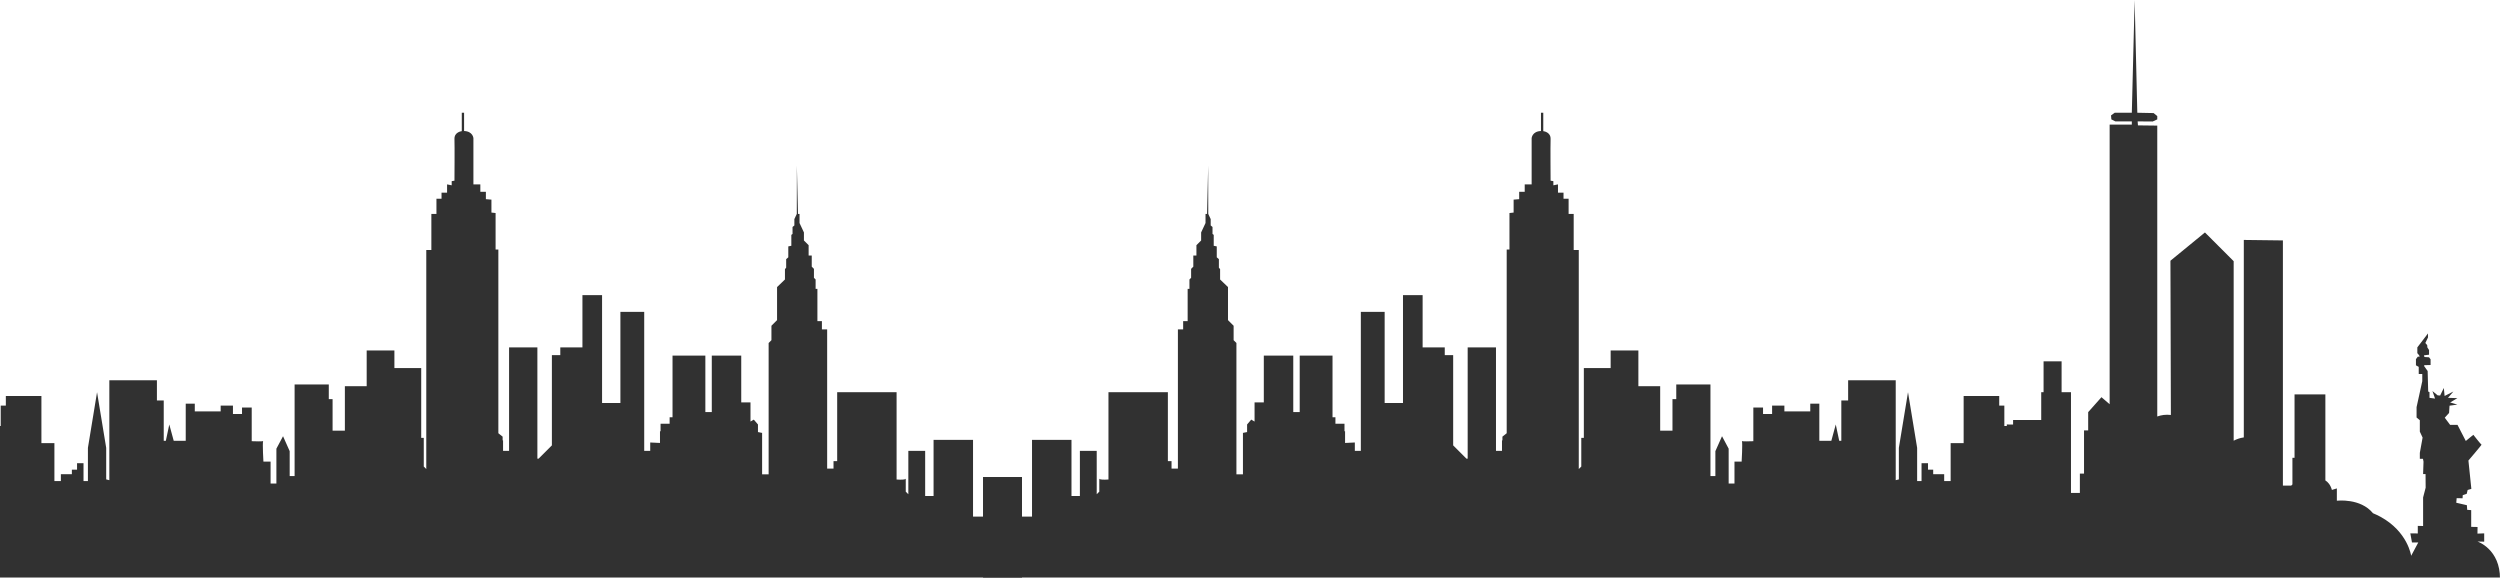 <?xml version="1.0" standalone="no"?><!-- Generator: Gravit.io --><svg xmlns="http://www.w3.org/2000/svg" xmlns:xlink="http://www.w3.org/1999/xlink" style="isolation:isolate" viewBox="0 0 2000 462" width="2000" height="462"><path d=" M 1981.969 433.208 L 1987.358 433.332 L 1987.358 426.691 L 1981.969 426.888 L 1982.047 421.594 L 1976.958 421.488 L 1976.958 408.105 L 1973.76 407.863 L 1973.508 404.165 L 1965.008 402.193 L 1965.332 398.522 L 1970.059 398.62 L 1970.181 396.153 L 1973.384 395.044 L 1974.121 391.961 L 1977.082 391.102 L 1974.739 368.424 C 1974.739 368.424 1985.59 355.726 1985.216 355.726 C 1984.843 355.726 1978.681 347.84 1978.681 347.84 L 1972.641 352.773 L 1965.991 339.87 L 1960.073 339.87 L 1955.805 334.158 L 1959.262 330.341 L 1959.627 324.545 L 1965.913 323.682 L 1960.123 321.96 L 1965.913 318.509 L 1958.397 318.261 L 1962.71 313.208 L 1955.685 316.783 L 1955.07 310.373 L 1952.113 316.411 L 1950.139 316.287 L 1945.953 312.837 L 1948.041 318.875 L 1943.603 318.261 L 1943.603 313.77 L 1942.548 313.204 L 1942.123 296.816 L 1939.351 292.946 L 1939.415 292.133 L 1944.466 292.013 L 1944.466 287.45 L 1943.234 285.845 L 1939.535 285.601 L 1939.17 284.267 L 1943.234 283.753 L 1943.234 280.053 L 1941.881 277.911 L 1941.757 276.111 L 1940.278 274.388 L 1942.39 269.951 L 1942.39 266.744 L 1933.865 277.911 L 1933.865 282.52 L 1935.345 284.267 L 1935.717 285.356 L 1934.234 285.356 L 1932.754 287.328 L 1932.754 292.257 L 1934.974 293.488 L 1934.992 299.182 L 1937.821 299.182 L 1937.821 304.924 L 1933.255 325.728 L 1933.255 333.994 L 1935.865 336.17 L 1935.865 345.309 L 1938.079 350.046 L 1935.865 362.278 L 1935.865 367.065 L 1938.38 367.065 L 1938.808 369.357 L 1938.482 379.251 L 1940.442 379.251 L 1940.518 390.153 L 1938.482 397.959 L 1938.482 420.796 L 1934.234 420.711 L 1934.234 426.761 L 1928.26 426.691 L 1929.585 433.995 L 1934.63 433.964 L 1928.928 444.625 C 1928.928 444.625 1926.268 425.358 1904.346 413.406 C 1902.336 412.309 1900.346 411.398 1898.382 410.575 C 1888.393 398.287 1869.486 400.568 1869.486 400.568 L 1869.486 390.73 L 1865.524 391.945 C 1864.349 387.755 1862.201 385.529 1860.297 384.336 L 1860.297 315.516 L 1835.631 315.516 L 1835.631 366.246 L 1833.939 366.246 L 1833.939 387.535 L 1832.976 388.498 L 1826.322 388.498 L 1826.322 192.339 L 1795.043 191.951 L 1795.043 349.926 C 1791.956 350.34 1789.199 351.387 1786.935 352.564 L 1786.935 208.945 L 1763.958 185.969 L 1736.351 208.585 L 1736.701 331.976 C 1732.563 331.47 1728.91 332.066 1725.811 333.195 L 1725.811 100.485 L 1710.372 100.301 L 1710.105 97.111 L 1722.153 97.204 L 1725.811 95.51 L 1725.811 92.853 L 1722.878 90.459 L 1709.843 90.193 L 1707.713 0 L 1705.457 90.213 L 1691.751 90.213 L 1688.822 92.321 L 1689.087 95.51 L 1692.28 97.111 L 1705.457 97.111 L 1705.457 99.666 L 1687.717 99.666 L 1687.717 323.368 L 1681.167 317.756 L 1670.542 329.714 L 1670.542 344.326 L 1667.219 344.326 L 1667.219 378.864 L 1663.896 378.864 L 1663.896 394.354 L 1656.783 394.354 L 1656.783 313.77 L 1649.274 313.77 L 1649.274 289.074 L 1634.855 289.074 L 1634.855 313.77 L 1632.978 313.77 L 1632.978 335.98 L 1610.465 335.98 L 1610.465 339.65 C 1607.404 339.61 1605.445 339.58 1605.445 339.58 L 1605.445 340.819 L 1603.475 340.819 L 1603.475 324.487 L 1599.375 324.487 L 1599.375 316.793 L 1570.913 316.793 L 1570.913 354.506 L 1560.52 354.506 L 1560.52 384.844 L 1555.347 384.844 L 1555.347 379.345 L 1546.549 379.345 L 1546.549 375.723 L 1542.407 375.723 L 1542.407 370.55 L 1537.233 370.55 L 1537.233 384.844 L 1533.71 384.844 L 1533.71 358.272 L 1526.403 313.77 L 1519.092 358.272 L 1519.092 383.517 L 1516.579 384.146 L 1516.579 304.223 L 1478.51 304.223 L 1478.51 320.349 L 1473.058 320.349 L 1473.058 352.647 L 1471.373 352.647 L 1468.614 339.58 L 1465.067 352.647 L 1455.459 352.647 L 1455.459 322.935 L 1448.212 322.935 L 1448.212 329.145 L 1427.51 329.145 L 1427.51 324.487 L 1417.682 324.487 L 1417.682 331.214 L 1410.431 331.214 L 1410.431 326.038 L 1402.673 326.038 L 1402.673 352.961 C 1398.868 353.115 1394.613 353.199 1393.558 352.893 C 1394.147 354.951 1393.316 369.277 1393.316 369.277 L 1387.58 369.277 L 1387.58 386.838 L 1382.926 386.838 L 1382.926 358.939 L 1377.615 348.973 L 1372.299 360.929 L 1372.299 380.86 L 1368.362 380.86 L 1368.362 307.552 L 1341.009 307.552 L 1341.009 319.312 L 1337.978 319.312 L 1337.978 344.515 L 1328.144 344.515 L 1328.144 308.96 L 1310.701 308.96 L 1310.701 280.376 L 1288.521 280.376 L 1288.521 294.473 L 1267.074 294.473 L 1267.074 350.302 L 1265.028 350.302 L 1265.028 373.221 L 1263.018 375.231 L 1263.018 199.993 L 1258.952 199.993 L 1258.952 171.162 L 1254.888 171.162 L 1254.888 158.966 L 1250.82 158.966 L 1250.82 154.158 L 1246.386 154.158 L 1246.386 147.505 L 1242.69 148.246 L 1242.69 144.922 L 1240.472 144.552 C 1240.472 144.552 1240.266 116.454 1240.472 111.285 C 1240.698 105.492 1234.62 104.937 1234.62 104.937 L 1234.62 90.213 L 1232.776 90.213 L 1232.776 104.813 C 1225.659 105.079 1225.315 110.545 1225.315 110.545 L 1225.315 147.505 L 1219.773 147.505 L 1219.773 153.421 L 1215.339 153.421 L 1215.339 159.333 L 1210.901 159.705 L 1210.901 170.051 L 1207.572 170.423 L 1207.572 199.622 L 1205.357 199.622 L 1205.357 346.595 L 1201.938 349.323 L 1201.938 352.304 C 1201.736 352.3 1201.594 352.296 1201.594 352.296 L 1201.594 360.714 L 1196.789 360.714 L 1196.789 277.911 L 1174.137 277.911 L 1174.137 366.927 L 1173.164 366.927 L 1162.533 356.296 L 1162.533 293.438 L 1162.533 284.121 L 1155.807 284.121 L 1155.807 277.911 L 1138.097 277.911 L 1138.097 236.1 L 1122.39 236.1 L 1122.39 322.405 L 1107.723 322.405 L 1107.723 249.489 L 1088.673 249.489 L 1088.673 360.714 L 1083.87 360.714 L 1083.87 353.986 L 1076.056 354.362 L 1076.056 344.989 L 1075.59 344.989 L 1075.59 338.979 L 1068.341 338.979 L 1068.341 333.804 L 1066.02 333.804 L 1066.02 284.494 L 1039.761 284.494 L 1039.761 329.662 L 1034.612 329.662 L 1034.612 284.494 L 1011.05 284.494 L 1011.05 321.9 L 1003.651 321.9 L 1003.651 337.247 L 1000.996 335.692 L 997.673 339.58 L 997.673 345.652 L 994.356 346.32 L 994.356 379.483 L 989.139 379.483 L 989.139 274.394 L 986.897 272.153 L 986.897 260.606 L 982.396 256.106 L 982.396 229.658 L 976.08 223.586 L 976.08 215.33 L 975.109 214.114 L 975.109 207.316 L 973.409 205.858 L 973.409 197.118 L 970.979 196.635 L 970.979 187.893 L 970.01 187.162 L 970.01 181.58 L 968.551 180.363 L 968.551 175.266 L 966.611 171.138 L 966.551 131.77 L 966.551 132.5 L 965.64 171.138 L 964.423 171.138 L 964.423 178.421 L 960.903 185.951 L 960.903 192.385 L 957.141 196.147 L 957.141 204.403 L 954.649 204.403 L 954.649 213.324 L 952.891 215.089 L 952.891 222.252 L 951.554 223.586 L 951.554 231.111 L 950.12 231.111 L 950.12 256.914 L 946.519 256.914 L 946.519 263.515 L 942.321 263.515 L 942.321 374.882 L 937.23 374.882 L 937.23 368.901 L 934.299 368.901 L 934.299 313.77 L 886.772 313.77 L 886.772 383.617 C 883.059 383.845 879.441 383.821 879.441 382.852 L 879.441 393.323 L 877.371 395.393 L 877.371 360.714 L 863.914 360.714 L 863.914 396.798 L 857.189 396.798 L 857.189 351.92 L 825.616 351.92 L 825.616 413.272 L 817.596 413.272 L 817.596 381.671 L 786.448 381.671 L 786.448 404.023 L 786.448 464 L 1999.998 463.225 C 2000.234 439.302 1981.969 433.208 1981.969 433.208 Z " fill="rgb(49,49,49)"/><path d=" M -377.925 433.208 L -383.314 433.332 L -383.314 426.691 L -377.925 426.888 L -378.003 421.594 L -372.914 421.488 L -372.914 408.105 L -369.715 407.863 L -369.464 404.165 L -360.964 402.193 L -361.288 398.522 L -366.015 398.62 L -366.137 396.153 L -369.34 395.044 L -370.077 391.961 L -373.038 391.102 L -370.694 368.424 C -370.694 368.424 -381.546 355.726 -381.172 355.726 C -380.798 355.726 -374.637 347.84 -374.637 347.84 L -368.596 352.773 L -361.947 339.87 L -356.029 339.87 L -351.761 334.158 L -355.218 330.341 L -355.583 324.545 L -361.869 323.682 L -356.079 321.96 L -361.869 318.509 L -354.352 318.261 L -358.666 313.208 L -351.641 316.783 L -351.026 310.373 L -348.069 316.411 L -346.095 316.287 L -341.909 312.837 L -343.997 318.875 L -339.559 318.261 L -339.559 313.77 L -338.504 313.204 L -338.078 296.816 L -335.307 292.946 L -335.371 292.133 L -340.422 292.013 L -340.422 287.45 L -339.189 285.845 L -335.491 285.601 L -335.125 284.267 L -339.189 283.753 L -339.189 280.053 L -337.837 277.911 L -337.713 276.111 L -336.234 274.388 L -338.346 269.951 L -338.346 266.744 L -329.821 277.911 L -329.821 282.52 L -331.301 284.267 L -331.673 285.356 L -330.19 285.356 L -328.71 287.328 L -328.71 292.257 L -330.929 293.488 L -330.947 299.182 L -333.777 299.182 L -333.777 304.924 L -329.211 325.728 L -329.211 333.994 L -331.821 336.17 L -331.821 345.309 L -334.034 350.046 L -331.821 362.278 L -331.821 367.065 L -334.336 367.065 L -334.764 369.357 L -334.438 379.251 L -336.398 379.251 L -336.474 390.153 L -334.438 397.959 L -334.438 420.796 L -330.19 420.711 L -330.19 426.761 L -324.216 426.691 L -325.541 433.995 L -330.586 433.964 L -324.883 444.625 C -324.883 444.625 -322.224 425.358 -300.302 413.406 C -298.292 412.309 -296.302 411.398 -294.337 410.575 C -284.349 398.287 -265.442 400.568 -265.442 400.568 L -265.442 390.73 L -261.48 391.945 C -260.305 387.755 -258.157 385.529 -256.253 384.336 L -256.253 315.516 L -231.587 315.516 L -231.587 366.246 L -229.895 366.246 L -229.895 387.535 L -228.932 388.498 L -222.278 388.498 L -222.278 192.339 L -190.999 191.951 L -190.999 349.926 C -187.912 350.34 -185.155 351.387 -182.891 352.564 L -182.891 208.945 L -159.914 185.969 L -132.307 208.585 L -132.656 331.976 C -128.518 331.47 -124.866 332.066 -121.767 333.195 L -121.767 100.485 L -106.328 100.301 L -106.061 97.111 L -118.109 97.204 L -121.767 95.51 L -121.767 92.853 L -118.834 90.459 L -105.799 90.193 L -103.669 0 L -101.413 90.213 L -87.707 90.213 L -84.777 92.321 L -85.043 95.51 L -88.236 97.111 L -101.413 97.111 L -101.413 99.666 L -83.673 99.666 L -83.673 323.368 L -77.123 317.756 L -66.497 329.714 L -66.497 344.326 L -63.175 344.326 L -63.175 378.864 L -59.852 378.864 L -59.852 394.354 L -52.739 394.354 L -52.739 313.77 L -45.23 313.77 L -45.23 289.074 L -30.81 289.074 L -30.81 313.77 L -28.934 313.77 L -28.934 335.98 L -6.42 335.98 L -6.42 339.65 C -3.359 339.61 -1.401 339.58 -1.401 339.58 L -1.401 340.819 L 0.569 340.819 L 0.569 324.487 L 4.669 324.487 L 4.669 316.793 L 33.131 316.793 L 33.131 354.506 L 43.525 354.506 L 43.525 384.844 L 48.697 384.844 L 48.697 379.345 L 57.495 379.345 L 57.495 375.723 L 61.637 375.723 L 61.637 370.55 L 66.812 370.55 L 66.812 384.844 L 70.334 384.844 L 70.334 358.272 L 77.641 313.77 L 84.952 358.272 L 84.952 383.517 L 87.465 384.146 L 87.465 304.223 L 125.534 304.223 L 125.534 320.349 L 130.987 320.349 L 130.987 352.647 L 132.671 352.647 L 135.43 339.58 L 138.977 352.647 L 148.585 352.647 L 148.585 322.935 L 155.832 322.935 L 155.832 329.145 L 176.534 329.145 L 176.534 324.487 L 186.362 324.487 L 186.362 331.214 L 193.613 331.214 L 193.613 326.038 L 201.371 326.038 L 201.371 352.961 C 205.176 353.115 209.431 353.199 210.486 352.893 C 209.897 354.951 210.728 369.277 210.728 369.277 L 216.465 369.277 L 216.465 386.838 L 221.118 386.838 L 221.118 358.939 L 226.429 348.973 L 231.746 360.929 L 231.746 380.86 L 235.682 380.86 L 235.682 307.552 L 263.035 307.552 L 263.035 319.312 L 266.066 319.312 L 266.066 344.515 L 275.9 344.515 L 275.9 308.96 L 293.343 308.96 L 293.343 280.376 L 315.523 280.376 L 315.523 294.473 L 336.97 294.473 L 336.97 350.302 L 339.016 350.302 L 339.016 373.221 L 341.026 375.231 L 341.026 199.993 L 345.092 199.993 L 345.092 171.162 L 349.156 171.162 L 349.156 158.966 L 353.224 158.966 L 353.224 154.158 L 357.658 154.158 L 357.658 147.505 L 361.354 148.246 L 361.354 144.922 L 363.572 144.552 C 363.572 144.552 363.778 116.454 363.572 111.285 C 363.346 105.492 369.424 104.937 369.424 104.937 L 369.424 90.213 L 371.268 90.213 L 371.268 104.813 C 378.385 105.079 378.729 110.545 378.729 110.545 L 378.729 147.505 L 384.272 147.505 L 384.272 153.421 L 388.705 153.421 L 388.705 159.333 L 393.143 159.705 L 393.143 170.051 L 396.472 170.423 L 396.472 199.622 L 398.687 199.622 L 398.687 346.595 L 402.106 349.323 L 402.106 352.304 C 402.308 352.3 402.45 352.296 402.45 352.296 L 402.45 360.714 L 407.255 360.714 L 407.255 277.911 L 429.907 277.911 L 429.907 366.927 L 430.88 366.927 L 441.511 356.296 L 441.511 293.438 L 441.511 284.121 L 448.237 284.121 L 448.237 277.911 L 465.947 277.911 L 465.947 236.1 L 481.654 236.1 L 481.654 322.405 L 496.322 322.405 L 496.322 249.489 L 515.371 249.489 L 515.371 360.714 L 520.174 360.714 L 520.174 353.986 L 527.988 354.362 L 527.988 344.989 L 528.454 344.989 L 528.454 338.979 L 535.703 338.979 L 535.703 333.804 L 538.025 333.804 L 538.025 284.494 L 564.283 284.494 L 564.283 329.662 L 569.432 329.662 L 569.432 284.494 L 592.995 284.494 L 592.995 321.9 L 600.393 321.9 L 600.393 337.247 L 603.049 335.692 L 606.371 339.58 L 606.371 345.652 L 609.688 346.32 L 609.688 379.483 L 614.905 379.483 L 614.905 274.394 L 617.147 272.153 L 617.147 260.606 L 621.648 256.106 L 621.648 229.658 L 627.964 223.586 L 627.964 215.33 L 628.935 214.114 L 628.935 207.316 L 630.636 205.858 L 630.636 197.118 L 633.065 196.635 L 633.065 187.893 L 634.034 187.162 L 634.034 181.58 L 635.493 180.363 L 635.493 175.266 L 637.433 171.138 L 637.493 131.77 L 637.493 132.5 L 638.404 171.138 L 639.621 171.138 L 639.621 178.421 L 643.141 185.951 L 643.141 192.385 L 646.904 196.147 L 646.904 204.403 L 649.395 204.403 L 649.395 213.324 L 651.153 215.089 L 651.153 222.252 L 652.49 223.586 L 652.49 231.111 L 653.925 231.111 L 653.925 256.914 L 657.525 256.914 L 657.525 263.515 L 661.723 263.515 L 661.723 374.882 L 666.814 374.882 L 666.814 368.901 L 669.745 368.901 L 669.745 313.77 L 717.272 313.77 L 717.272 383.617 C 720.985 383.845 724.603 383.821 724.603 382.852 L 724.603 393.323 L 726.673 395.393 L 726.673 360.714 L 740.13 360.714 L 740.13 396.798 L 746.855 396.798 L 746.855 351.92 L 778.428 351.92 L 778.428 413.272 L 786.448 413.272 L 786.448 381.671 L 817.596 381.671 L 817.596 404.023 L 817.596 464 L -395.954 463.225 C -396.189 439.302 -377.925 433.208 -377.925 433.208 Z " fill="rgb(49,49,49)"/></svg>